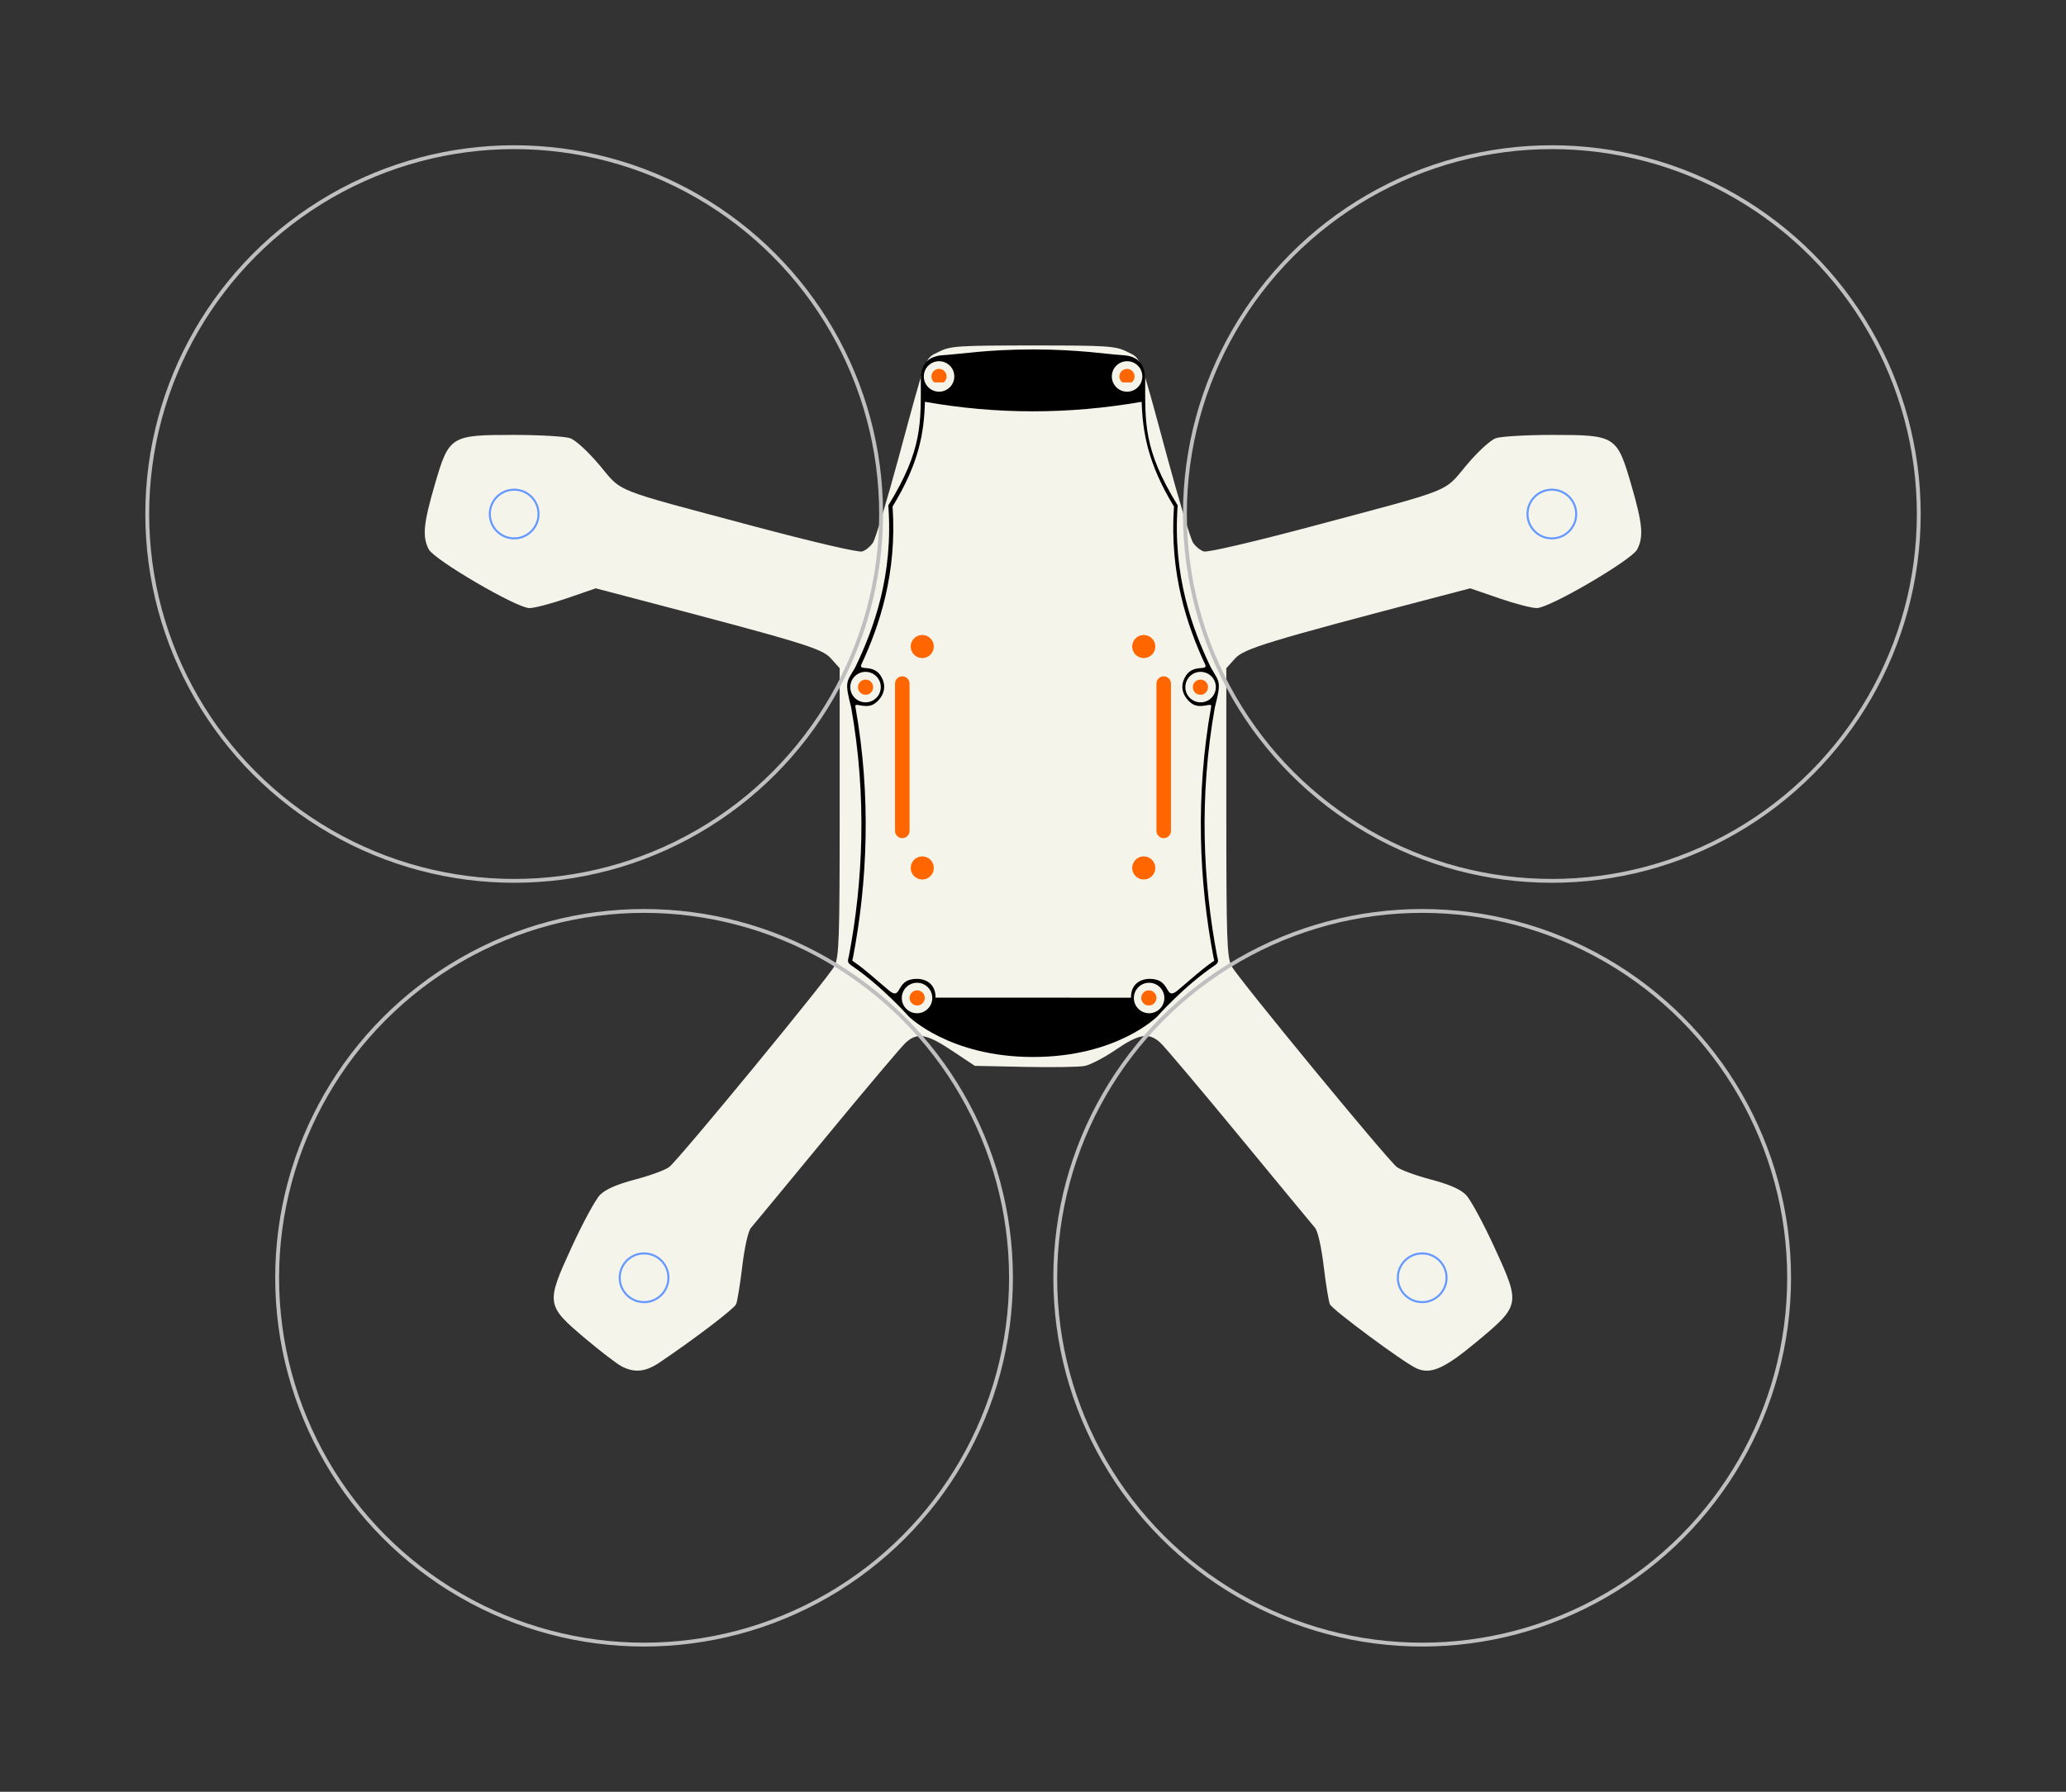 <?xml version="1.0" encoding="UTF-8" standalone="no"?>
<!-- Created with Inkscape (http://www.inkscape.org/) -->

<svg
   xmlns:dc="http://purl.org/dc/elements/1.1/"
   xmlns:cc="http://creativecommons.org/ns#"
   xmlns:rdf="http://www.w3.org/1999/02/22-rdf-syntax-ns#"
   xmlns:svg="http://www.w3.org/2000/svg"
   xmlns="http://www.w3.org/2000/svg"
   xmlns:sodipodi="http://sodipodi.sourceforge.net/DTD/sodipodi-0.dtd"
   xmlns:inkscape="http://www.inkscape.org/namespaces/inkscape"
   width="284.514mm"
   height="246.814mm"
   viewBox="0 0 1008.122 874.537"
   id="svg6449"
   version="1.1"
   inkscape:version="0.91 r13725"
   sodipodi:docname="diatone-et-160-skirt-paths.svg">
  <rect x="0" y="0" width="1008.122" height="874.537" fill="#333333" stroke="none"/>
  <defs
     id="defs6451" />
  <sodipodi:namedview
     id="base"
     pagecolor="#ffffff"
     bordercolor="#666666"
     borderopacity="1.0"
     inkscape:pageopacity="0.0"
     inkscape:pageshadow="2"
     inkscape:zoom="2.8"
     inkscape:cx="511.84345"
     inkscape:cy="365.76831"
     inkscape:document-units="px"
     inkscape:current-layer="layer1"
     showgrid="false"
     fit-margin-top="20"
     fit-margin-left="20"
     fit-margin-right="20"
     fit-margin-bottom="20"
     inkscape:window-width="1366"
     inkscape:window-height="704"
     inkscape:window-x="0"
     inkscape:window-y="27"
     inkscape:window-maximized="1" />
  <g
     inkscape:groupmode="layer"
     id="layer4"
     inkscape:label="frame">
    <path
       style="color:#000000;clip-rule:nonzero;display:inline;overflow:visible;visibility:visible;opacity:1;isolation:auto;mix-blend-mode:normal;color-interpolation:sRGB;color-interpolation-filters:linearRGB;solid-color:#000000;solid-opacity:1;fill:#f5f4eb;fill-opacity:1;fill-rule:evenodd;stroke:none;stroke-width:1;stroke-linecap:butt;stroke-linejoin:round;stroke-miterlimit:4;stroke-dasharray:none;stroke-dashoffset:8.051;stroke-opacity:1;marker:none;color-rendering:auto;image-rendering:auto;shape-rendering:auto;text-rendering:auto;enable-background:accumulate"
       d="m 303.351,666.903 c -2.334,-1.218 -10.22,-7.247 -17.525,-13.398 -19.416,-16.35 -19.547,-17.193 -6.945,-44.655 5.445,-11.866 11.69,-23.396 13.877,-25.621 2.726,-2.773 8.165,-5.152 17.293,-7.563 7.324,-1.935 14.757,-4.675 16.519,-6.089 5.028,-4.037 77.708,-92.426 80.582,-97.999 2.28,-4.421 2.574,-13.001 2.574,-75.21 l 0,-70.219 -4.288,-4.795 c -4.389,-4.908 -13.162,-7.57 -100.047,-30.353 l -14.677,-3.849 -14.169,4.877 c -7.793,2.682 -16.025,4.829 -18.294,4.77 -6.375,-0.165 -46.392,-23.562 -49.032,-28.668 -3.208,-6.203 -2.618,-12.514 2.955,-31.641 6.926,-23.768 7.637,-24.216 38.506,-24.216 12.609,0 24.999,0.723 27.533,1.606 2.644,0.922 8.743,6.523 14.31,13.143 11.415,13.572 5.305,11.146 74.766,29.685 29.387,7.843 51.632,13.024 53.446,12.449 1.709,-0.542 4.085,-2.512 5.281,-4.376 1.195,-1.865 6.828,-20.581 12.517,-41.592 13.949,-51.516 12.575,-47.908 19.6,-51.492 5.552,-2.833 9.275,-3.082 45.927,-3.082 36.653,0 40.375,0.25 45.927,3.082 7.025,3.584 5.652,-0.025 19.6,51.492 5.689,21.011 11.322,39.727 12.517,41.592 1.196,1.865 3.572,3.834 5.281,4.376 1.814,0.576 24.059,-4.606 53.446,-12.449 69.461,-18.538 63.352,-16.113 74.766,-29.685 5.567,-6.62 11.667,-12.222 14.31,-13.143 2.534,-0.883 14.924,-1.606 27.533,-1.606 30.869,0 31.58,0.447 38.506,24.216 5.578,19.144 6.163,25.438 2.943,31.665 -2.671,5.165 -42.505,28.475 -48.946,28.642 -2.31,0.06 -10.576,-2.086 -18.369,-4.768 l -14.169,-4.877 -14.677,3.842 c -83.727,21.914 -95.69,25.548 -100.047,30.39 l -4.288,4.765 0,70.219 c 0,62.198 0.294,70.789 2.573,75.21 2.852,5.531 75.547,93.918 80.601,97.999 1.752,1.414 9.177,4.155 16.501,6.089 9.128,2.411 14.567,4.79 17.293,7.563 2.187,2.225 8.432,13.754 13.877,25.621 12.797,27.887 12.729,28.248 -8.797,46.15 -15.731,13.083 -22.38,16.001 -29.288,12.854 -6.333,-2.886 -41.066,-28.607 -42.222,-31.267 -0.606,-1.394 -1.966,-9.753 -3.023,-18.576 -1.122,-9.364 -2.88,-17.153 -4.224,-18.711 -1.266,-1.468 -17.909,-21.614 -36.983,-44.769 -19.074,-23.155 -36.405,-43.679 -38.513,-45.608 -5.588,-5.115 -10.352,-4.358 -21.767,3.458 -5.596,3.831 -12.439,7.391 -15.208,7.911 -2.769,0.519 -15.946,0.718 -29.283,0.44 l -24.249,-0.504 -11.131,-7.406 c -12.412,-8.259 -17.001,-9.05 -22.612,-3.898 -2.102,1.93 -19.43,22.453 -38.508,45.608 -19.078,23.155 -35.725,43.301 -36.994,44.769 -1.351,1.563 -3.104,9.32 -4.229,18.711 -1.057,8.823 -2.415,17.177 -3.018,18.564 -0.969,2.23 -20.227,16.893 -37.391,28.47 -6.8,4.586 -12.18,5.128 -18.449,1.858 z"
       id="path6447-6"
       inkscape:connector-curvature="0" />
  </g>
  <g
     inkscape:groupmode="layer"
     id="layer5"
     inkscape:label="floorplate">
    <path
       id="path8839"
       d="m 423.509,331.867 1.038,0.528 0.822,0.822 0.528,1.038 0.181,1.148 -0.181,1.152 -0.528,1.038 -0.464,0.464 -0.358,0.358 -1.038,0.528 -1.152,0.181 -1.148,-0.181 -1.038,-0.528 -0.358,-0.358 -0.464,-0.464 -0.528,-1.038 -0.184,-1.152 0.184,-1.148 0.528,-1.038 0.822,-0.822 1.038,-0.528 1.12,-0.18 0.028,-0.005 z m 133.349,155.2 0.184,1.148 0.528,1.038 0.822,0.822 1.038,0.528 0.776,0.125 0.372,0.06 1.152,-0.184 1.035,-0.528 0.826,-0.822 0.528,-1.038 0.181,-1.148 -0.181,-1.152 -0.528,-1.035 -0.826,-0.826 -1.035,-0.528 -1.152,-0.181 -0.372,0.059 -0.776,0.122 -1.038,0.528 -0.822,0.826 -0.528,1.035 z m -101.441,-65.19 0.276,1.75 -0.238,1.509 -0.038,0.244 -0.808,1.58 -1.254,1.254 -1.58,0.804 -1.75,0.276 -1.75,-0.276 -1.58,-0.804 -1.254,-1.254 -0.808,-1.58 -0.038,-0.244 -0.238,-1.509 0.276,-1.75 0.808,-1.58 1.254,-1.254 1.58,-0.804 1.75,-0.28 1.75,0.28 1.58,0.804 1.254,1.254 z m -2.062,-110.909 1.254,1.254 0.808,1.58 0.276,1.75 -0.116,0.733 -0.161,1.02 -0.808,1.58 -1.254,1.254 -1.58,0.804 -1.75,0.276 -1.75,-0.276 -1.58,-0.804 -1.254,-1.254 -0.808,-1.58 -0.161,-1.02 -0.116,-0.733 0.276,-1.75 0.808,-1.58 1.254,-1.254 1.58,-0.804 1.75,-0.28 1.75,0.28 z m 112.362,19.832 -0.741,0.741 -0.503,0.989 -0.174,1.095 0,11.689 0,14.513 0,29.027 0,16.703 0.174,1.095 0.503,0.989 0.783,0.783 0.989,0.503 1.095,0.174 1.095,-0.174 0.989,-0.503 0.783,-0.783 0.503,-0.989 0.174,-1.095 0,-16.703 0,-29.027 0,-14.513 0,-11.689 -0.174,-1.095 -0.503,-0.989 -0.741,-0.741 -0.043,-0.043 -0.989,-0.503 -1.095,-0.174 -1.095,0.174 -0.61,0.31 -0.379,0.193 z m -4.287,97.416 -1.222,0.622 -0.358,0.182 -1.75,0.276 -1.75,-0.276 -1.58,-0.804 -1.254,-1.254 -0.808,-1.58 -0.276,-1.754 0.276,-1.75 0.808,-1.58 1.254,-1.254 1.58,-0.804 1.75,-0.28 1.75,0.28 0.358,0.182 1.222,0.622 1.254,1.254 0.808,1.58 0.276,1.75 -0.276,1.754 -0.808,1.58 z m -117.606,-39.363 0,16.703 -0.174,1.095 -0.503,0.989 -0.783,0.783 -0.989,0.503 -1.095,0.174 -1.095,-0.174 -0.989,-0.503 -0.783,-0.783 -0.503,-0.989 -0.174,-1.095 0,-16.703 0,-29.027 0,-14.513 0,-11.689 0.174,-1.095 0.503,-0.989 0.741,-0.741 0.043,-0.043 0.989,-0.503 1.095,-0.174 1.095,0.174 0.989,0.503 0.043,0.043 0.741,0.741 0.503,0.989 0.174,1.095 0,11.689 0,14.513 z m 0.276,99.55 -0.096,-0.188 -0.181,-1.148 0.181,-1.152 0.096,-0.187 0.432,-0.847 0.826,-0.826 1.035,-0.528 1.152,-0.181 1.148,0.181 1.038,0.528 0.822,0.826 0.528,1.035 0.145,0.904 0.04,0.248 -0.184,1.148 -0.528,1.038 -0.822,0.822 -0.732,0.372 -0.307,0.156 -1.148,0.184 -1.152,-0.184 -0.306,-0.156 -0.729,-0.372 -0.826,-0.822 z m 14.513,-308.315 -0.411,-0.066 -1.152,0.184 -1.035,0.528 -0.826,0.822 -0.528,1.038 -0.181,1.148 0.181,1.152 0.394,0.772 0.134,0.262 0.719,0.719 4.585,0 0.716,-0.719 0.134,-0.262 0.394,-0.772 0.184,-1.152 -0.184,-1.148 -0.528,-1.038 -0.822,-0.822 -1.038,-0.528 z m 93.816,135.466 0.276,-1.75 0.808,-1.58 1.254,-1.254 1.58,-0.804 1.75,-0.28 1.75,0.28 0.358,0.182 1.222,0.622 1.254,1.254 0.808,1.58 0.276,1.75 -0.276,1.754 -0.808,1.58 -1.254,1.254 -1.222,0.622 -0.358,0.182 -1.75,0.276 -1.75,-0.276 -1.58,-0.804 -1.254,-1.254 -0.808,-1.58 z m 30.324,17.663 0.822,-0.822 1.038,-0.528 1.152,-0.184 1.148,0.184 1.038,0.528 0.822,0.822 0.461,0.906 0.067,0.132 0.184,1.148 -0.184,1.152 -0.067,0.132 -0.461,0.906 -0.464,0.464 -0.358,0.358 -1.038,0.528 -1.148,0.181 -1.152,-0.181 -1.038,-0.528 -0.358,-0.358 -0.464,-0.464 -0.528,-1.038 -0.181,-1.152 0.181,-1.148 z m -35.124,-146.569 -0.716,-0.719 -0.134,-0.262 -0.394,-0.772 -0.184,-1.152 0.184,-1.148 0.528,-1.038 0.822,-0.822 1.038,-0.528 1.148,-0.184 1.152,0.184 1.035,0.528 0.826,0.822 0.528,1.038 0.181,1.148 -0.181,1.152 -0.394,0.772 -0.134,0.262 -0.719,0.719 z"
       inkscape:connector-curvature="0"
       style="fill:#ff6600;stroke:none;stroke-width:0.035mm"
       sodipodi:nodetypes="cccccccccccccccccccccccccccccccccccccccccccccccccccccccccccccccccccccccccccccccccccccccccccccccccccccccccccccccccccccccccccccccccccccccccccccccccccccccccccccccccccccccccccccccccccccccccccccccccccccccccccccccccccccccccccccccccccccccccccccccccccccccccccccccccccccccccccccccccccccccccccccccccccccc" />
  </g>
  <g
     inkscape:groupmode="layer"
     id="layer3"
     inkscape:label="props"
     style="display:inline"
     sodipodi:insensitive="true">
    <g
       id="g6425-1"
       transform="matrix(3.543,0,0,3.543,565.934,489.734)"
       style="display:inline;opacity:1">
      <g
         id="g6401-5">
        <ellipse
           ry="50.535"
           rx="50.535"
           cy="-67.414"
           cx="-88.919"
           id="ellipse6403-8"
           style="color:#000000;clip-rule:nonzero;display:inline;overflow:visible;visibility:visible;opacity:1;isolation:auto;mix-blend-mode:normal;color-interpolation:sRGB;color-interpolation-filters:linearRGB;solid-color:#000000;solid-opacity:1;fill:none;fill-opacity:1;fill-rule:evenodd;stroke:#bfbfbf;stroke-width:0.53;stroke-linecap:butt;stroke-linejoin:round;stroke-miterlimit:4;stroke-dasharray:none;stroke-dashoffset:8.051;stroke-opacity:1;marker:none;color-rendering:auto;image-rendering:auto;shape-rendering:auto;text-rendering:auto;enable-background:accumulate" />
        <ellipse
           ry="3.355"
           rx="3.355"
           cy="-67.414"
           cx="-88.919"
           id="ellipse6405-4"
           style="color:#000000;clip-rule:nonzero;display:inline;overflow:visible;visibility:visible;opacity:1;isolation:auto;mix-blend-mode:normal;color-interpolation:sRGB;color-interpolation-filters:linearRGB;solid-color:#000000;solid-opacity:1;fill:none;fill-opacity:1;fill-rule:evenodd;stroke:#6699ff;stroke-width:0.282;stroke-linecap:butt;stroke-linejoin:round;stroke-miterlimit:4;stroke-dasharray:none;stroke-dashoffset:8.051;stroke-opacity:1;marker:none;color-rendering:auto;image-rendering:auto;shape-rendering:auto;text-rendering:auto;enable-background:accumulate" />
      </g>
      <g
         id="g6407-3">
        <ellipse
           style="color:#000000;clip-rule:nonzero;display:inline;overflow:visible;visibility:visible;opacity:1;isolation:auto;mix-blend-mode:normal;color-interpolation:sRGB;color-interpolation-filters:linearRGB;solid-color:#000000;solid-opacity:1;fill:none;fill-opacity:1;fill-rule:evenodd;stroke:#bfbfbf;stroke-width:0.53;stroke-linecap:butt;stroke-linejoin:round;stroke-miterlimit:4;stroke-dasharray:none;stroke-dashoffset:8.051;stroke-opacity:1;marker:none;color-rendering:auto;image-rendering:auto;shape-rendering:auto;text-rendering:auto;enable-background:accumulate"
           id="ellipse6409-7"
           cx="53.995"
           cy="-67.414"
           rx="50.535"
           ry="50.535" />
        <ellipse
           style="color:#000000;clip-rule:nonzero;display:inline;overflow:visible;visibility:visible;opacity:1;isolation:auto;mix-blend-mode:normal;color-interpolation:sRGB;color-interpolation-filters:linearRGB;solid-color:#000000;solid-opacity:1;fill:none;fill-opacity:1;fill-rule:evenodd;stroke:#6699ff;stroke-width:0.282;stroke-linecap:butt;stroke-linejoin:round;stroke-miterlimit:4;stroke-dasharray:none;stroke-dashoffset:8.051;stroke-opacity:1;marker:none;color-rendering:auto;image-rendering:auto;shape-rendering:auto;text-rendering:auto;enable-background:accumulate"
           id="ellipse6411-3"
           cx="53.995"
           cy="-67.414"
           rx="3.355"
           ry="3.355" />
      </g>
      <g
         id="g6413-2"
         transform="translate(17.89,105.214)">
        <ellipse
           style="color:#000000;clip-rule:nonzero;display:inline;overflow:visible;visibility:visible;opacity:1;isolation:auto;mix-blend-mode:normal;color-interpolation:sRGB;color-interpolation-filters:linearRGB;solid-color:#000000;solid-opacity:1;fill:none;fill-opacity:1;fill-rule:evenodd;stroke:#bfbfbf;stroke-width:0.53;stroke-linecap:butt;stroke-linejoin:round;stroke-miterlimit:4;stroke-dasharray:none;stroke-dashoffset:8.051;stroke-opacity:1;marker:none;color-rendering:auto;image-rendering:auto;shape-rendering:auto;text-rendering:auto;enable-background:accumulate"
           id="ellipse6415-3"
           cx="-88.919"
           cy="-67.414"
           rx="50.535"
           ry="50.535" />
        <ellipse
           style="color:#000000;clip-rule:nonzero;display:inline;overflow:visible;visibility:visible;opacity:1;isolation:auto;mix-blend-mode:normal;color-interpolation:sRGB;color-interpolation-filters:linearRGB;solid-color:#000000;solid-opacity:1;fill:none;fill-opacity:1;fill-rule:evenodd;stroke:#6699ff;stroke-width:0.282;stroke-linecap:butt;stroke-linejoin:round;stroke-miterlimit:4;stroke-dasharray:none;stroke-dashoffset:8.051;stroke-opacity:1;marker:none;color-rendering:auto;image-rendering:auto;shape-rendering:auto;text-rendering:auto;enable-background:accumulate"
           id="ellipse6417-1"
           cx="-88.919"
           cy="-67.414"
           rx="3.355"
           ry="3.355" />
      </g>
      <g
         id="g6419-4"
         transform="translate(-17.858,105.214)">
        <ellipse
           ry="50.535"
           rx="50.535"
           cy="-67.414"
           cx="53.995"
           id="ellipse6421-0"
           style="color:#000000;clip-rule:nonzero;display:inline;overflow:visible;visibility:visible;opacity:1;isolation:auto;mix-blend-mode:normal;color-interpolation:sRGB;color-interpolation-filters:linearRGB;solid-color:#000000;solid-opacity:1;fill:none;fill-opacity:1;fill-rule:evenodd;stroke:#bfbfbf;stroke-width:0.53;stroke-linecap:butt;stroke-linejoin:round;stroke-miterlimit:4;stroke-dasharray:none;stroke-dashoffset:8.051;stroke-opacity:1;marker:none;color-rendering:auto;image-rendering:auto;shape-rendering:auto;text-rendering:auto;enable-background:accumulate" />
        <ellipse
           ry="3.355"
           rx="3.355"
           cy="-67.414"
           cx="53.995"
           id="ellipse6423-2"
           style="color:#000000;clip-rule:nonzero;display:inline;overflow:visible;visibility:visible;opacity:1;isolation:auto;mix-blend-mode:normal;color-interpolation:sRGB;color-interpolation-filters:linearRGB;solid-color:#000000;solid-opacity:1;fill:none;fill-opacity:1;fill-rule:evenodd;stroke:#6699ff;stroke-width:0.282;stroke-linecap:butt;stroke-linejoin:round;stroke-miterlimit:4;stroke-dasharray:none;stroke-dashoffset:8.051;stroke-opacity:1;marker:none;color-rendering:auto;image-rendering:auto;shape-rendering:auto;text-rendering:auto;enable-background:accumulate" />
      </g>
    </g>
  </g>
  <g
     inkscape:label="skirt"
     inkscape:groupmode="layer"
     id="layer1"
     transform="translate(1121.204,53.478)"
     style="display:inline">
    <g
       id="g7074">
      <g
         id="g7090"
         transform="translate(180.159,778.259)">
        <path
           style="color:#000000;clip-rule:nonzero;display:inline;overflow:visible;visibility:visible;opacity:1;isolation:auto;mix-blend-mode:normal;color-interpolation:sRGB;color-interpolation-filters:linearRGB;solid-color:#000000;solid-opacity:1;fill:#f7f7f7;fill-opacity:1;fill-rule:evenodd;stroke:none;stroke-width:1;stroke-linecap:butt;stroke-linejoin:round;stroke-miterlimit:4;stroke-dasharray:none;stroke-dashoffset:8.051;stroke-opacity:1;marker:none;color-rendering:auto;image-rendering:auto;shape-rendering:auto;text-rendering:auto;enable-background:accumulate"
           d="m 145.312,131.69 c -2.334,-1.218 -10.22,-7.247 -17.525,-13.398 -19.416,-16.35 -19.547,-17.193 -6.945,-44.655 5.445,-11.866 11.69,-23.396 13.877,-25.621 2.726,-2.773 8.165,-5.152 17.293,-7.563 7.324,-1.935 14.757,-4.675 16.519,-6.089 5.028,-4.037 77.708,-92.426 80.582,-97.999 2.28,-4.421 2.574,-13.001 2.574,-75.21 l 0,-70.219 -4.288,-4.795 c -4.389,-4.908 -13.162,-7.57 -100.047,-30.353 l -14.677,-3.849 -14.169,4.877 c -7.793,2.682 -16.025,4.829 -18.294,4.77 -6.375,-0.165 -46.392,-23.562 -49.032,-28.668 -3.208,-6.203 -2.618,-12.514 2.955,-31.641 6.926,-23.768 7.637,-24.216 38.506,-24.216 12.609,0 24.999,0.723 27.533,1.606 2.644,0.922 8.743,6.523 14.31,13.143 11.415,13.572 5.305,11.146 74.766,29.685 29.387,7.843 51.632,13.024 53.446,12.449 1.709,-0.542 4.085,-2.512 5.281,-4.376 1.195,-1.865 6.828,-20.581 12.517,-41.592 13.949,-51.516 12.575,-47.908 19.6,-51.492 5.552,-2.833 9.275,-3.082 45.927,-3.082 36.653,0 40.375,0.25 45.927,3.082 7.025,3.584 5.652,-0.025 19.6,51.492 5.689,21.011 11.322,39.727 12.517,41.592 1.196,1.865 3.572,3.834 5.281,4.376 1.814,0.576 24.059,-4.606 53.446,-12.449 69.461,-18.538 63.352,-16.113 74.766,-29.685 5.567,-6.62 11.667,-12.222 14.31,-13.143 2.534,-0.883 14.924,-1.606 27.533,-1.606 30.869,0 31.58,0.447 38.506,24.216 5.578,19.144 6.163,25.438 2.943,31.665 -2.671,5.165 -42.505,28.475 -48.946,28.642 -2.31,0.06 -10.576,-2.086 -18.369,-4.768 l -14.169,-4.877 -14.677,3.842 c -83.727,21.914 -95.69,25.548 -100.047,30.39 l -4.288,4.765 0,70.219 c 0,62.198 0.294,70.789 2.573,75.21 2.852,5.531 75.547,93.918 80.601,97.999 1.752,1.414 9.177,4.155 16.501,6.089 9.128,2.411 14.567,4.79 17.293,7.563 2.187,2.225 8.432,13.754 13.877,25.621 12.797,27.887 12.729,28.248 -8.797,46.15 -15.731,13.083 -22.38,16.001 -29.288,12.854 -6.333,-2.886 -41.066,-28.607 -42.222,-31.267 -0.606,-1.394 -1.966,-9.753 -3.023,-18.576 -1.122,-9.364 -2.88,-17.153 -4.224,-18.711 -1.266,-1.468 -17.909,-21.614 -36.983,-44.769 -19.074,-23.155 -36.405,-43.679 -38.513,-45.608 -5.588,-5.115 -10.352,-4.358 -21.767,3.458 -5.596,3.831 -12.439,7.391 -15.208,7.911 -2.769,0.519 -15.946,0.718 -29.283,0.44 l -24.249,-0.504 -11.131,-7.406 c -12.412,-8.259 -17.001,-9.05 -22.612,-3.898 -2.102,1.93 -19.43,22.453 -38.508,45.608 -19.078,23.155 -35.725,43.301 -36.994,44.769 -1.351,1.563 -3.104,9.32 -4.229,18.711 -1.057,8.823 -2.415,17.177 -3.018,18.564 -0.969,2.23 -20.227,16.893 -37.391,28.47 -6.8,4.586 -12.18,5.128 -18.449,1.858 z"
           id="path6447"
           inkscape:connector-curvature="0" />
        <g
           id="g6425"
           transform="matrix(3.543,0,0,3.543,407.895,-45.479)"
           style="display:inline;opacity:1">
          <g
             id="g6401">
            <ellipse
               ry="50.535"
               rx="50.535"
               cy="-67.414"
               cx="-88.919"
               id="ellipse6403"
               style="color:#000000;clip-rule:nonzero;display:inline;overflow:visible;visibility:visible;opacity:1;isolation:auto;mix-blend-mode:normal;color-interpolation:sRGB;color-interpolation-filters:linearRGB;solid-color:#000000;solid-opacity:1;fill:none;fill-opacity:1;fill-rule:evenodd;stroke:#6699ff;stroke-width:0.53;stroke-linecap:butt;stroke-linejoin:round;stroke-miterlimit:4;stroke-dasharray:none;stroke-dashoffset:8.051;stroke-opacity:1;marker:none;color-rendering:auto;image-rendering:auto;shape-rendering:auto;text-rendering:auto;enable-background:accumulate" />
            <ellipse
               ry="3.355"
               rx="3.355"
               cy="-67.414"
               cx="-88.919"
               id="ellipse6405"
               style="color:#000000;clip-rule:nonzero;display:inline;overflow:visible;visibility:visible;opacity:1;isolation:auto;mix-blend-mode:normal;color-interpolation:sRGB;color-interpolation-filters:linearRGB;solid-color:#000000;solid-opacity:1;fill:none;fill-opacity:1;fill-rule:evenodd;stroke:#6699ff;stroke-width:0.282;stroke-linecap:butt;stroke-linejoin:round;stroke-miterlimit:4;stroke-dasharray:none;stroke-dashoffset:8.051;stroke-opacity:1;marker:none;color-rendering:auto;image-rendering:auto;shape-rendering:auto;text-rendering:auto;enable-background:accumulate" />
          </g>
          <g
             id="g6407">
            <ellipse
               style="color:#000000;clip-rule:nonzero;display:inline;overflow:visible;visibility:visible;opacity:1;isolation:auto;mix-blend-mode:normal;color-interpolation:sRGB;color-interpolation-filters:linearRGB;solid-color:#000000;solid-opacity:1;fill:none;fill-opacity:1;fill-rule:evenodd;stroke:#6699ff;stroke-width:0.53;stroke-linecap:butt;stroke-linejoin:round;stroke-miterlimit:4;stroke-dasharray:none;stroke-dashoffset:8.051;stroke-opacity:1;marker:none;color-rendering:auto;image-rendering:auto;shape-rendering:auto;text-rendering:auto;enable-background:accumulate"
               id="ellipse6409"
               cx="53.995"
               cy="-67.414"
               rx="50.535"
               ry="50.535" />
            <ellipse
               style="color:#000000;clip-rule:nonzero;display:inline;overflow:visible;visibility:visible;opacity:1;isolation:auto;mix-blend-mode:normal;color-interpolation:sRGB;color-interpolation-filters:linearRGB;solid-color:#000000;solid-opacity:1;fill:none;fill-opacity:1;fill-rule:evenodd;stroke:#6699ff;stroke-width:0.282;stroke-linecap:butt;stroke-linejoin:round;stroke-miterlimit:4;stroke-dasharray:none;stroke-dashoffset:8.051;stroke-opacity:1;marker:none;color-rendering:auto;image-rendering:auto;shape-rendering:auto;text-rendering:auto;enable-background:accumulate"
               id="ellipse6411"
               cx="53.995"
               cy="-67.414"
               rx="3.355"
               ry="3.355" />
          </g>
          <g
             id="g6413"
             transform="translate(17.89,105.214)">
            <ellipse
               style="color:#000000;clip-rule:nonzero;display:inline;overflow:visible;visibility:visible;opacity:1;isolation:auto;mix-blend-mode:normal;color-interpolation:sRGB;color-interpolation-filters:linearRGB;solid-color:#000000;solid-opacity:1;fill:none;fill-opacity:1;fill-rule:evenodd;stroke:#6699ff;stroke-width:0.53;stroke-linecap:butt;stroke-linejoin:round;stroke-miterlimit:4;stroke-dasharray:none;stroke-dashoffset:8.051;stroke-opacity:1;marker:none;color-rendering:auto;image-rendering:auto;shape-rendering:auto;text-rendering:auto;enable-background:accumulate"
               id="ellipse6415"
               cx="-88.919"
               cy="-67.414"
               rx="50.535"
               ry="50.535" />
            <ellipse
               style="color:#000000;clip-rule:nonzero;display:inline;overflow:visible;visibility:visible;opacity:1;isolation:auto;mix-blend-mode:normal;color-interpolation:sRGB;color-interpolation-filters:linearRGB;solid-color:#000000;solid-opacity:1;fill:none;fill-opacity:1;fill-rule:evenodd;stroke:#6699ff;stroke-width:0.282;stroke-linecap:butt;stroke-linejoin:round;stroke-miterlimit:4;stroke-dasharray:none;stroke-dashoffset:8.051;stroke-opacity:1;marker:none;color-rendering:auto;image-rendering:auto;shape-rendering:auto;text-rendering:auto;enable-background:accumulate"
               id="ellipse6417"
               cx="-88.919"
               cy="-67.414"
               rx="3.355"
               ry="3.355" />
          </g>
          <g
             id="g6419"
             transform="translate(-17.858,105.214)">
            <ellipse
               ry="50.535"
               rx="50.535"
               cy="-67.414"
               cx="53.995"
               id="ellipse6421"
               style="color:#000000;clip-rule:nonzero;display:inline;overflow:visible;visibility:visible;opacity:1;isolation:auto;mix-blend-mode:normal;color-interpolation:sRGB;color-interpolation-filters:linearRGB;solid-color:#000000;solid-opacity:1;fill:none;fill-opacity:1;fill-rule:evenodd;stroke:#6699ff;stroke-width:0.53;stroke-linecap:butt;stroke-linejoin:round;stroke-miterlimit:4;stroke-dasharray:none;stroke-dashoffset:8.051;stroke-opacity:1;marker:none;color-rendering:auto;image-rendering:auto;shape-rendering:auto;text-rendering:auto;enable-background:accumulate" />
            <ellipse
               ry="3.355"
               rx="3.355"
               cy="-67.414"
               cx="53.995"
               id="ellipse6423"
               style="color:#000000;clip-rule:nonzero;display:inline;overflow:visible;visibility:visible;opacity:1;isolation:auto;mix-blend-mode:normal;color-interpolation:sRGB;color-interpolation-filters:linearRGB;solid-color:#000000;solid-opacity:1;fill:none;fill-opacity:1;fill-rule:evenodd;stroke:#6699ff;stroke-width:0.282;stroke-linecap:butt;stroke-linejoin:round;stroke-miterlimit:4;stroke-dasharray:none;stroke-dashoffset:8.051;stroke-opacity:1;marker:none;color-rendering:auto;image-rendering:auto;shape-rendering:auto;text-rendering:auto;enable-background:accumulate" />
          </g>
        </g>
      </g>
    </g>
    <path
       style="display:inline;opacity:1;fill:#ff6600;fill-opacity:1;fill-rule:evenodd;stroke:none;stroke-width:0.282px;stroke-linecap:butt;stroke-linejoin:miter;stroke-opacity:1"
       d="m 526.014,411.644 0,0 c -22.497,0.032 -34.91,2.265 -43.77,2.807 -9.09,0.555 -10.535,6.491 -10.811,11.021 0,22.012 1.021,34.865 -15.85,62.287 2.512,34.036 -7.103,60.273 -16.186,79.129 -4.318,7.424 -5.19,6.684 -1.938,19.516 7.748,43.666 5.799,86.079 -1.146,122.5 -0.74,2.536 -0.56,3.205 1.387,4.512 14.742,9.992 26.19,19.515 34.873,30.34 14.887,0 12.833,15.231 53.606,15.231 41.049,0 38.719,-15.231 53.606,-15.231 8.683,-10.825 20.131,-20.348 34.873,-30.34 1.947,-1.307 2.127,-1.975 1.387,-4.512 -6.946,-36.421 -8.894,-78.834 -1.146,-122.5 3.252,-12.831 2.381,-12.092 -1.938,-19.516 -9.082,-18.856 -18.698,-45.093 -16.186,-79.129 -16.871,-27.422 -15.85,-40.275 -15.85,-62.287 -0.276,-4.531 -1.721,-10.466 -10.811,-11.021 -8.86,-0.541 -21.273,-2.774 -43.77,-2.807 l 0,0 -0.168,0 c -0.057,-1.1e-4 -0.109,0 -0.166,0 z m -2.094,2.397 0.002,0 2,0 0.779,0 2,0 c 0.158,0 0.316,0 0.473,0.011 15.877,0.223 26.611,0.981 34.768,2.01 2.347,0.296 -0.227,3.197 -0.602,7.957 -0.495,6.285 5.215,10.25 9.656,9.734 3.637,-0.059 6.07,-3.051 6.104,0.32 0.117,17.229 1.53,30.755 15.865,54.268 -2.238,32.599 6.433,58.208 15.137,76.896 1.935,3.85 -6.163,-0.678 -9.818,6.523 -3.795,6.951 2.185,12.319 4.346,13.283 4.277,1.908 8.76,-1.226 8.51,0.814 -0.013,0.053 -0.026,0.107 -0.035,0.16 -7.803,43.978 -5.843,86.655 1.148,123.316 0.015,0.07 0.035,0.139 0.057,0.207 0.32,1.095 0.284,1.464 0.311,1.404 -0.04,0.036 -0.204,0.211 -0.789,0.604 l -0.008,0.007 c -5.332,3.614 -10.888,7.792 -16.229,12.227 -7.089,6.496 -3.996,-3.343 -12.059,-4.713 -6.522,-1.108 -11.706,2.261 -11.529,8.975 0.239,9.088 9.476,7.363 5.018,12.793 -1.702,1.571 -2.676,0.85 -2.676,0.85 -14.954,0 -22.949,-4.19 -50.037,-4.19 -27.088,-0.004 -35.083,4.186 -50.037,4.186 0,0 -0.972,0.721 -2.674,-0.85 -4.458,-5.43 4.776,-3.705 5.016,-12.793 0.177,-6.713 -5.005,-10.083 -11.527,-8.975 -8.062,1.37 -4.971,11.209 -12.061,4.713 -5.34,-4.435 -10.896,-8.612 -16.229,-12.227 l -0.006,-0.007 c -0.585,-0.393 -0.749,-0.568 -0.789,-0.603 0.027,0.059 -0.007,-0.309 0.312,-1.404 0.023,-0.068 0.041,-0.137 0.055,-0.207 6.991,-36.661 8.952,-79.338 1.148,-123.316 -0.007,-0.053 -0.019,-0.107 -0.033,-0.16 -0.25,-2.041 4.23,1.093 8.508,-0.814 2.161,-0.964 8.14,-6.332 4.346,-13.283 -3.655,-7.202 -11.751,-2.673 -9.816,-6.523 8.704,-18.688 17.373,-44.297 15.135,-76.897 14.335,-23.513 15.748,-37.039 15.865,-54.268 0.033,-3.371 2.467,-0.379 6.104,-0.32 4.441,0.516 10.151,-3.449 9.656,-9.734 -0.375,-4.76 -2.949,-7.661 -0.602,-7.957 8.156,-1.028 18.892,-1.787 34.77,-2.01 0.156,0 0.312,0 0.469,-0.011 z m -43.605,4.105 c 3.656,2.2e-4 6.619,2.964 6.619,6.619 -2.1e-4,3.656 -2.964,6.619 -6.619,6.619 -3.656,-1.7e-4 -6.619,-2.964 -6.619,-6.619 2.6e-4,-3.655 2.964,-6.619 6.619,-6.619 z m 91.76,0 c 3.656,2.2e-4 6.619,2.964 6.619,6.619 -2e-4,3.656 -2.964,6.619 -6.619,6.619 -3.656,8.2e-4 -6.621,-2.963 -6.621,-6.619 2.6e-4,-3.656 2.965,-6.62 6.621,-6.619 z M 444.436,569.81 c 3.656,2.1e-4 6.619,2.964 6.619,6.619 8.5e-4,3.656 -2.963,6.621 -6.619,6.621 -3.656,-2.5e-4 -6.62,-2.965 -6.619,-6.621 2.4e-4,-3.656 2.964,-6.619 6.619,-6.619 z m 163.414,0 c 3.656,2.1e-4 6.619,2.964 6.619,6.619 8.5e-4,3.656 -2.963,6.621 -6.619,6.621 -3.656,-2.5e-4 -6.62,-2.965 -6.619,-6.621 2.4e-4,-3.656 2.964,-6.619 6.619,-6.619 z M 469.68,721.47 c 3.656,2.5e-4 6.619,2.964 6.619,6.619 -2.3e-4,3.656 -2.964,6.619 -6.619,6.619 -3.656,-2.4e-4 -6.619,-2.964 -6.619,-6.619 2.4e-4,-3.656 2.964,-6.619 6.619,-6.619 z m 113,0 c 3.656,2.5e-4 6.619,2.964 6.619,6.619 -2.4e-4,3.656 -2.964,6.619 -6.619,6.619 -3.656,-2.4e-4 -6.619,-2.964 -6.619,-6.619 2.4e-4,-3.656 2.964,-6.619 6.619,-6.619 z"
       id="path6384"
       inkscape:connector-curvature="0"
       sodipodi:nodetypes="ccscccccccccccccccscccccccccccsccccccccccccccssccccccsccccccccccccccsccccccccccccccccccccccccccccccccccc" />
    <path
       style="display:inline;opacity:1;fill:#000000;fill-opacity:1;fill-rule:evenodd;stroke:none;stroke-width:0.282px;stroke-linecap:butt;stroke-linejoin:miter;stroke-opacity:1"
       d="m 503.895,170.551 c -22.497,0.032 -34.91,2.265 -43.77,2.807 -9.09,0.555 -10.535,6.491 -10.811,11.021 0,22.012 1.021,34.865 -15.85,62.287 2.512,34.036 -7.103,60.273 -16.186,79.129 -4.318,7.424 -5.19,6.684 -1.938,19.516 7.748,43.666 5.799,85.079 -1.146,121.5 -0.74,2.536 -0.56,3.205 1.387,4.512 14.742,9.992 27.873,24.818 27.873,24.818 0,0 19.832,19.752 60.605,19.752 41.049,0 60.607,-19.752 60.607,-19.752 0,0 13.131,-14.826 27.873,-24.818 1.947,-1.307 2.127,-1.975 1.387,-4.512 -6.946,-36.421 -8.894,-77.834 -1.146,-121.5 3.252,-12.831 2.381,-12.092 -1.938,-19.516 -9.082,-18.856 -18.698,-45.093 -16.186,-79.129 -16.871,-27.422 -15.85,-40.275 -15.85,-62.287 -0.276,-4.531 -1.721,-10.466 -10.811,-11.021 -8.86,-0.541 -21.273,-2.774 -43.77,-2.807 l -0.168,0 c -0.057,-1.1e-4 -0.109,0 -0.166,0 z m -45.674,5.746 c 4.11,-2.6e-4 7.442,3.332 7.441,7.441 2.6e-4,4.11 -3.332,7.442 -7.441,7.441 -4.109,-8.3e-4 -7.44,-3.332 -7.439,-7.441 -2.5e-4,-4.109 3.33,-7.441 7.439,-7.441 z m 91.748,0 c 4.11,-2.6e-4 7.442,3.332 7.441,7.441 2.6e-4,4.11 -3.332,7.442 -7.441,7.441 -4.109,-8.3e-4 -7.44,-3.332 -7.439,-7.441 -2.5e-4,-4.109 3.33,-7.441 7.439,-7.441 z m -98.643,19.816 c 34.777,6.157 70.024,6.224 105.754,0 0.478,14.782 2.989,30.177 15.766,51.133 -2.238,32.599 6.433,58.208 15.137,76.896 1.935,3.85 -6.163,-0.678 -9.818,6.523 -3.795,6.951 2.185,12.319 4.346,13.283 4.277,1.908 8.76,-1.226 8.51,0.814 -0.013,0.053 -0.026,0.107 -0.035,0.16 -7.803,43.978 -5.843,85.655 1.148,122.316 0.015,0.07 0.035,0.139 0.057,0.207 0.32,1.095 0.284,1.464 0.311,1.404 -0.04,0.036 -0.204,0.211 -0.789,0.604 l -0.008,0.008 c -5.332,3.614 -10.888,8.792 -16.229,13.227 -7.089,6.496 -3.996,-3.343 -12.059,-4.713 -6.522,-1.108 -11.706,2.261 -11.529,8.975 l -95.391,-0.004 c 0.177,-6.713 -5.005,-10.083 -11.527,-8.975 -8.062,1.37 -4.971,11.209 -12.061,4.713 -5.34,-4.435 -10.896,-9.612 -16.229,-13.227 l -0.006,-0.008 c -0.585,-0.393 -0.749,-0.568 -0.789,-0.604 0.027,0.059 -0.007,-0.309 0.312,-1.404 0.023,-0.068 0.041,-0.137 0.055,-0.207 6.991,-36.661 8.952,-78.338 1.148,-122.316 -0.007,-0.053 -0.019,-0.107 -0.033,-0.16 -0.25,-2.041 4.23,1.093 8.508,-0.814 2.161,-0.964 8.14,-6.332 4.346,-13.283 -3.655,-7.202 -11.751,-2.673 -9.816,-6.523 8.704,-18.688 17.373,-44.297 15.135,-76.896 12.989,-21.306 15.368,-36.038 15.787,-51.129 z m -28.979,131.805 c 4.11,-2.5e-4 7.442,3.332 7.441,7.441 2.5e-4,4.11 -3.332,7.442 -7.441,7.441 -4.11,2.6e-4 -7.442,-3.332 -7.441,-7.441 -2.6e-4,-4.11 3.332,-7.442 7.441,-7.441 z m 163.496,0 c 4.109,8.3e-4 7.44,3.332 7.439,7.441 2.5e-4,4.109 -3.33,7.441 -7.439,7.441 -4.11,2.6e-4 -7.442,-3.332 -7.441,-7.441 -2.6e-4,-4.11 3.332,-7.442 7.441,-7.441 z M 447.475,479.666 c 4.11,-2.6e-4 7.442,3.332 7.441,7.441 -8.2e-4,4.109 -3.332,7.44 -7.441,7.439 -4.109,2.6e-4 -7.441,-3.33 -7.441,-7.439 -2.5e-4,-4.11 3.332,-7.442 7.441,-7.441 z m 113.242,0 c 4.11,-2.5e-4 7.442,3.332 7.441,7.441 -8.2e-4,4.109 -3.332,7.44 -7.441,7.439 -4.109,2.6e-4 -7.441,-3.33 -7.441,-7.439 -2.5e-4,-4.11 3.332,-7.442 7.441,-7.441 z"
       transform="translate(-1121.204,-53.478)"
       id="path6384-0"
       inkscape:connector-curvature="0"
       sodipodi:nodetypes="cscccccccscccccccscccccccccccccccccccccccccccsccscccccccccccccccccccccccccccccccccc" />
  </g>
</svg>
